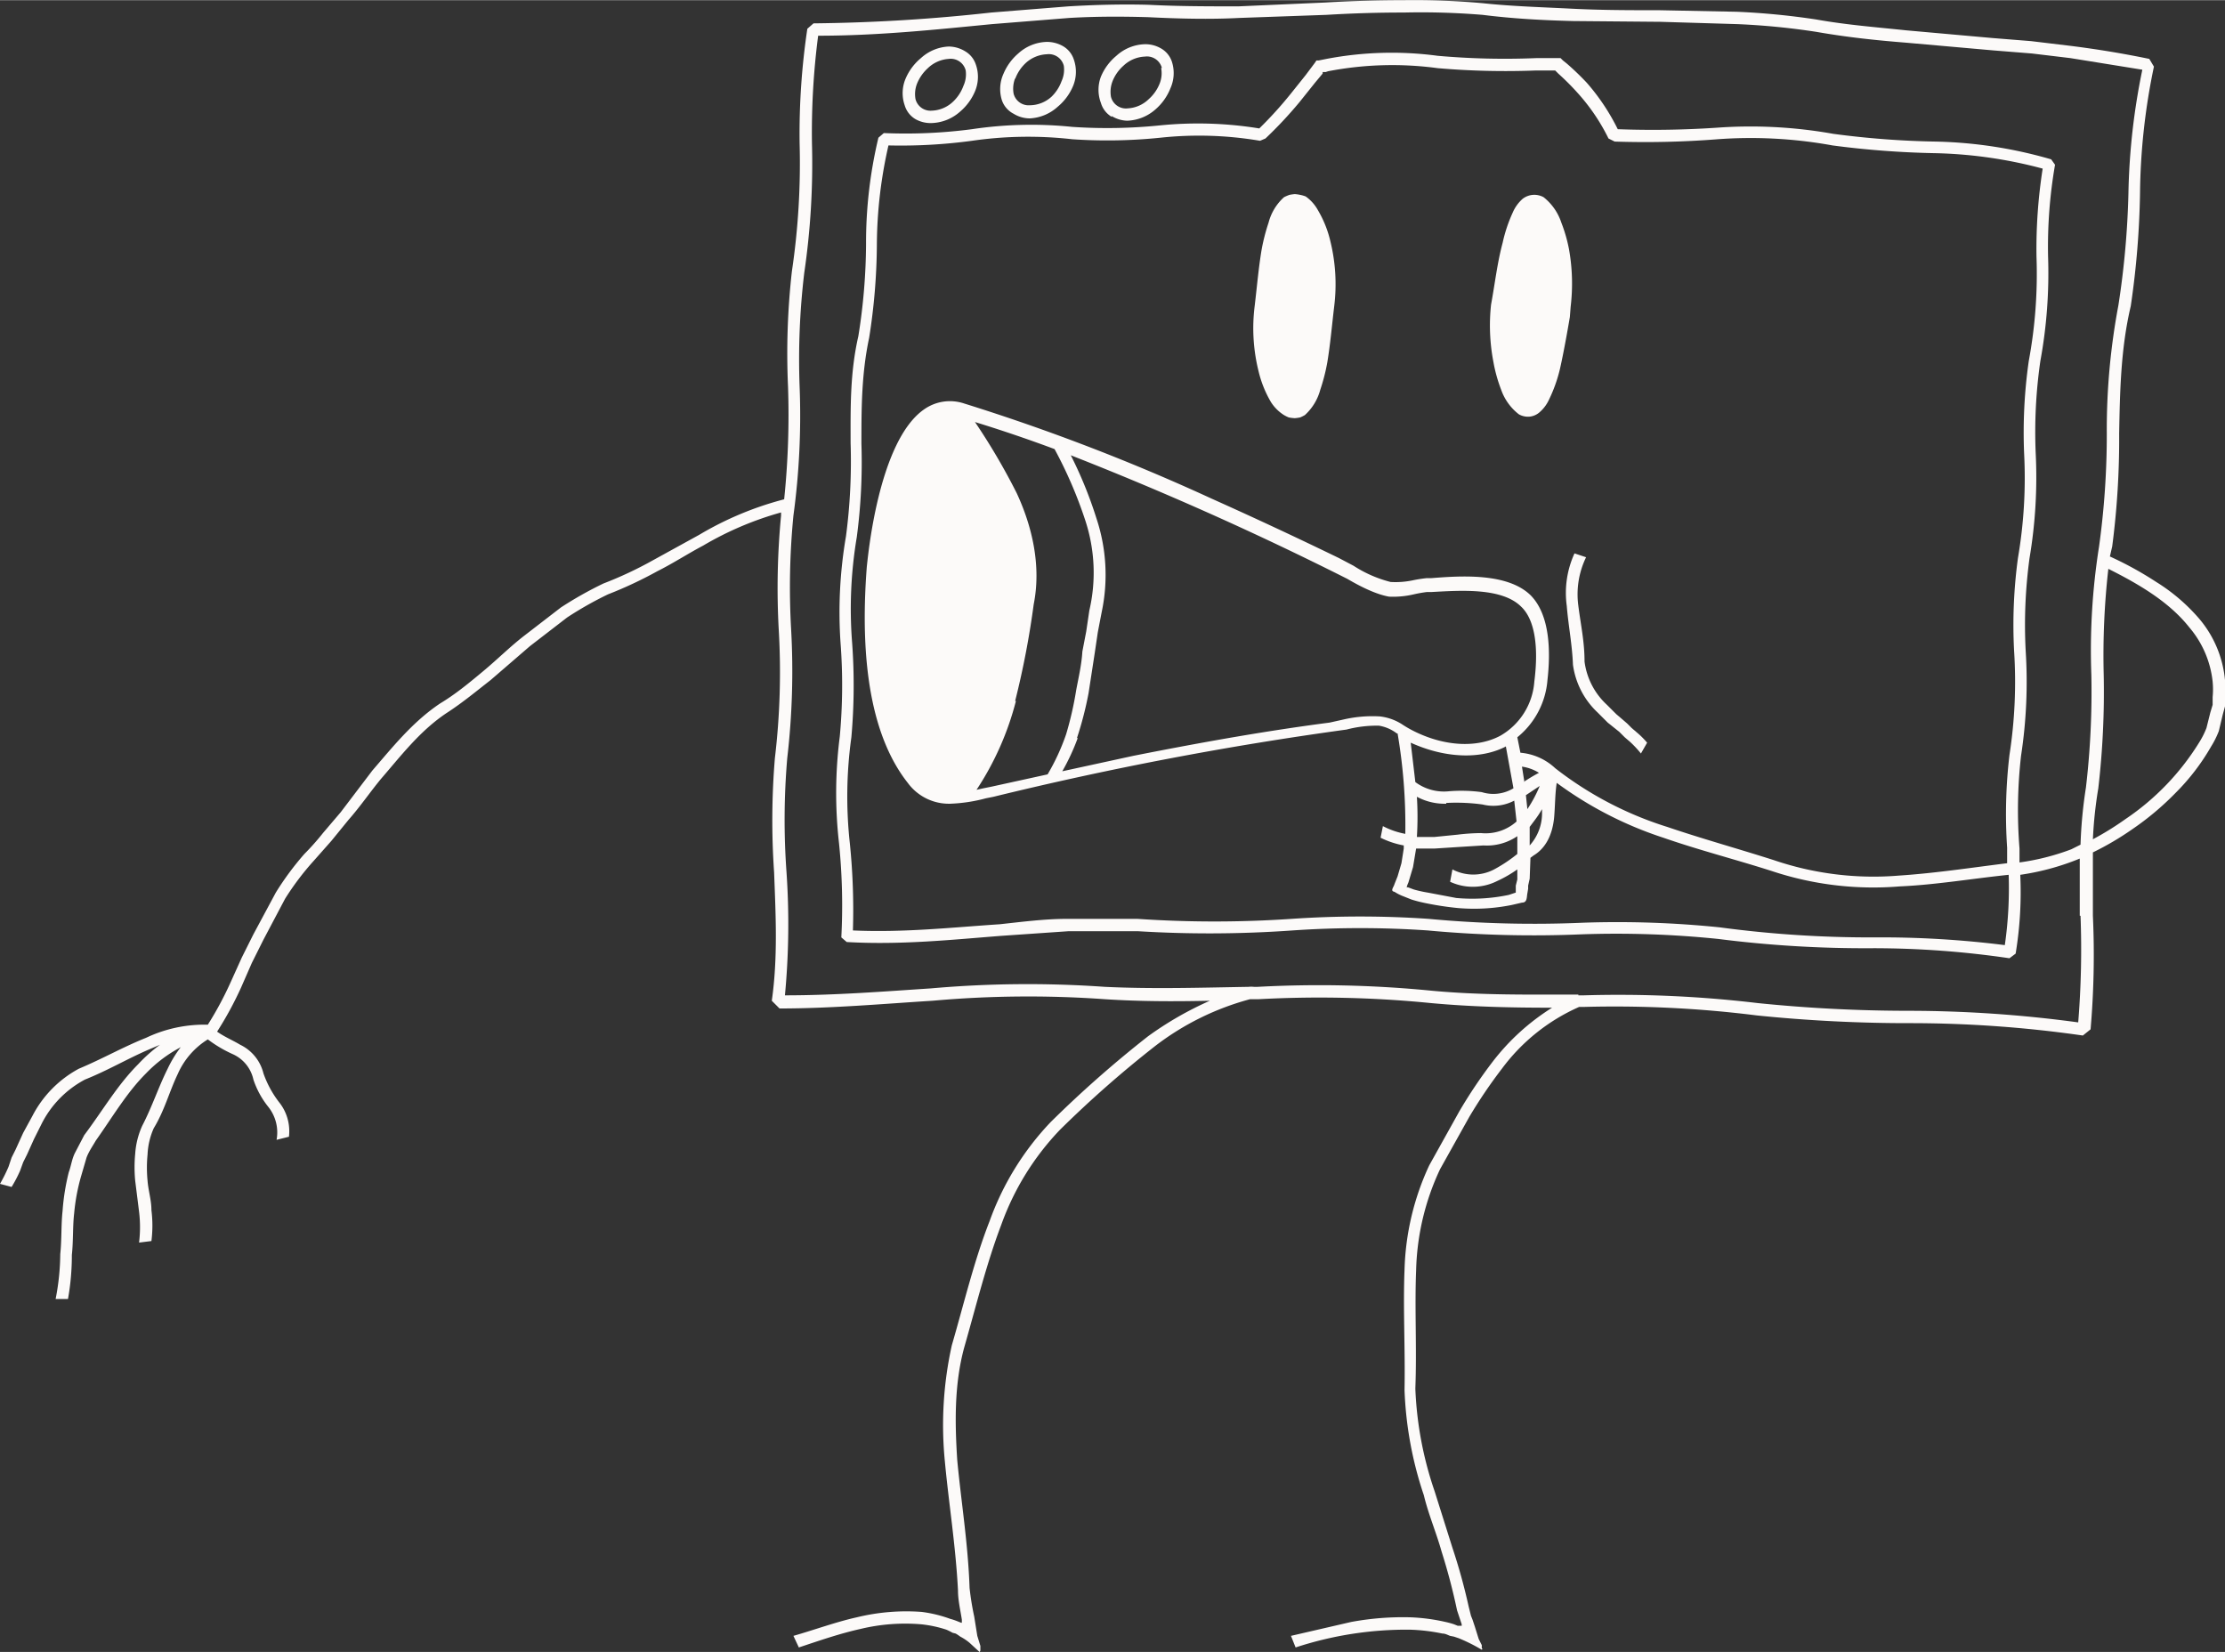 <svg id="Layer_1" data-name="Layer 1" xmlns="http://www.w3.org/2000/svg" width="4in" height="285.1" viewBox="0 0 288 213.78"><rect x="0" y="0" width="288" height="213.78" fill="#333333" stroke="none"/><defs><style>.cls-1{fill:#fcfaf9}</style></defs><title>request</title><path class="cls-1" d="M118.5 15.4a4 4 0 0 0 2.2.5 5.8 5.8 0 0 0 3.6-1.5 7 7 0 0 0 1.9-2.6 4.8 4.8 0 0 0 .1-3.5 3.1 3.1 0 0 0-1.4-1.7 4.1 4.1 0 0 0-2.1-.6 5.7 5.7 0 0 0-3.6 1.5 7 7 0 0 0-2 2.7 4.8 4.8 0 0 0-.1 3.4 3.1 3.1 0 0 0 1.4 1.8zm.2-4.6a5.5 5.5 0 0 1 1.4-2 4.3 4.3 0 0 1 2.7-1.2 2 2 0 0 1 2.2 1.5l.7-.4-.7.4a3.6 3.6 0 0 1-.3 2 5.3 5.3 0 0 1-1.3 2 4.2 4.2 0 0 1-2.8 1.2 2 2 0 0 1-2.1-1.5 3.7 3.7 0 0 1 .2-2zm12.5 3.9a4 4 0 0 0 2.1.6 5.8 5.8 0 0 0 3.6-1.5 7 7 0 0 0 2-2.7 4.8 4.8 0 0 0 .1-3.4 3.1 3.1 0 0 0-1.5-1.8 4.2 4.2 0 0 0-2-.5 5.7 5.7 0 0 0-3.7 1.5 7 7 0 0 0-1.9 2.6 4.8 4.8 0 0 0-.2 3.5 3.1 3.1 0 0 0 1.5 1.7zm.2-4.5a5.3 5.3 0 0 1 1.3-2 4.3 4.3 0 0 1 2.8-1.2 2 2 0 0 1 2.2 1.5 3.6 3.6 0 0 1-.3 2 5.3 5.3 0 0 1-1.3 2 4.2 4.2 0 0 1-2.8 1.1 2 2 0 0 1-2.1-1.5 3.7 3.7 0 0 1 .2-2zm12.5 4.8a4 4 0 0 0 2 .6 5.8 5.8 0 0 0 3.7-1.5 7 7 0 0 0 1.9-2.7 4.8 4.8 0 0 0 .2-3.4l-1.4.8a3.6 3.6 0 0 1-.2 2 5.3 5.3 0 0 1-1.4 2A4.2 4.2 0 0 1 146 14a2 2 0 0 1-2.2-1.5 3.8 3.8 0 0 1 .2-2 5.3 5.3 0 0 1 1.4-2 4.3 4.3 0 0 1 2.8-1.2 2 2 0 0 1 2.2 1.5l1.3-.8a3.1 3.1 0 0 0-1.5-1.8 4 4 0 0 0-2-.5 5.7 5.7 0 0 0-3.7 1.5 7 7 0 0 0-2 2.7 4.8 4.8 0 0 0 0 3.4 3.1 3.1 0 0 0 1.4 1.8z"/><path class="cls-1" d="M288 88a14.3 14.3 0 0 0-3.3-7.9 24 24 0 0 0-5.6-4.8 45 45 0 0 0-6-3.3l.3-1.3a107.2 107.2 0 0 0 .9-14.6c.1-5.4.2-11 1.5-16.5A111.2 111.2 0 0 0 277 25a83.7 83.7 0 0 1 1.8-16.4l-.6-1a130 130 0 0 0-10.3-1.7l-5-.6-5-.4-11.2-1c-3.8-.4-7.7-.7-11.6-1.4a95.8 95.8 0 0 0-10.3-1l-10-.2c-3.8 0-7.5 0-11.4-.2S195.8.8 192 .4a97.3 97.3 0 0 0-10.3-.4c-3.4 0-6.8.1-10.1.3l-11.3.5c-3.8 0-7.7 0-11.6-.2-3.5-.1-7 0-10.4.2l-10 .8a227.6 227.6 0 0 1-23 1.4l-.8.7a92.2 92.2 0 0 0-1 14.8 95.1 95.1 0 0 1-1 16.6A95 95 0 0 0 102 50a106.2 106.2 0 0 1-.5 14.6 42.3 42.3 0 0 0-11 4.6l-6 3.3a49.5 49.5 0 0 1-6.4 3 49 49 0 0 0-5.5 3.1l-4.8 3.7c-1.8 1.4-3.4 3-5.2 4.5S59 89.8 57 91c-3.6 2.4-6.2 5.7-8.8 8.7l-4.1 5.4-2.3 2.7a32 32 0 0 1-2.4 2.7 37.4 37.4 0 0 0-3.7 5l-2.9 5.4-1.5 3-1.4 3.1a44.1 44.1 0 0 1-3 5.6 17.6 17.6 0 0 0-8 1.7c-3 1.2-5.6 2.7-8.7 4a14.5 14.5 0 0 0-6 6.1L3 146.6l-1 2.2-.5 1-.4 1.2a20.9 20.9 0 0 1-1.1 2.2l1.5.4a16.8 16.8 0 0 0 1.1-2.1l.4-1.1.5-1 .9-2 1-2a13.2 13.2 0 0 1 5.6-5.7c3-1.2 5.5-2.7 8.3-3.9l1.4-.6a20.6 20.6 0 0 0-2.8 2.5c-2.7 2.7-4.6 6-7 9.2l-1.2 2.3c-.4.8-.5 1.7-.8 2.5a29 29 0 0 0-.8 5c-.2 1.8-.1 3.7-.3 5.6a31 31 0 0 1-.6 5.8h1.6a31.9 31.9 0 0 0 .5-5.7c.2-1.8.1-3.7.3-5.4a25.6 25.6 0 0 1 .9-4.8l.7-2.4c.3-.8.8-1.5 1.2-2.2 2.2-3.1 4-6.2 6.5-8.7a17.7 17.7 0 0 1 3.8-3l.7-.4a15.5 15.5 0 0 0-1.7 2.8c-1.2 2.4-2 4.9-3.3 7.4a10.5 10.5 0 0 0-.9 3.6 18.4 18.4 0 0 0 0 3.5l.5 4a16.4 16.4 0 0 1 0 4l1.6-.2a16 16 0 0 0 0-4c0-1.3-.4-2.5-.5-3.8a17.4 17.4 0 0 1 0-3.4 9.3 9.3 0 0 1 .8-3.4c1.4-2.3 2-4.7 3.1-7a10 10 0 0 1 3.9-4.5 16.5 16.5 0 0 0 3.2 1.9 4.7 4.7 0 0 1 2.7 3.3 11.4 11.4 0 0 0 1.9 3.5 5.3 5.3 0 0 1 1.1 4.3l1.6-.4a6 6 0 0 0-1.3-4.5 13.3 13.3 0 0 1-2-3.7 5.6 5.6 0 0 0-3-3.7c-1-.6-2-1-3-1.7a44.9 44.9 0 0 0 3.1-5.7l1.4-3.2 1.5-3 2.8-5.3a35.2 35.2 0 0 1 3.7-4.9l2.3-2.6 2.2-2.7c1.5-1.7 2.8-3.6 4.2-5.3 2.6-3 5.1-6.3 8.6-8.6 2-1.3 3.8-2.8 5.6-4.2l5.1-4.4 4.8-3.7a45.8 45.8 0 0 1 5.3-3 52.9 52.9 0 0 0 6.4-3c2-1 4-2.3 5.9-3.3a42 42 0 0 1 10.1-4.3v.4a98.4 98.4 0 0 0-.3 14.8 94.2 94.2 0 0 1-.5 16.6 97.8 97.8 0 0 0-.1 14.8c.2 5.4.5 11-.3 16.6l1 1c6.7 0 13.4-.6 19.8-1a139.5 139.5 0 0 1 22.3-.2c4.6.3 9.1.3 13.6.2a43.8 43.8 0 0 0-8 4.6 146.7 146.7 0 0 0-12.6 11.1 36.4 36.4 0 0 0-7.9 12.8c-2 5.1-3.3 10.6-4.9 16.1a47.7 47.7 0 0 0-.9 15c.5 5.4 1.4 10.9 1.7 16.7 0 1.3.3 2.5.5 3.8v.4h-.1l-.5-.2a7.8 7.8 0 0 0-.9-.3 17 17 0 0 0-3.7-.9 27 27 0 0 0-8.4.7c-2.7.6-5.4 1.6-8.2 2.4l.7 1.5c2.7-.9 5.3-1.8 8-2.4a24.7 24.7 0 0 1 7.8-.6 15.5 15.5 0 0 1 3.3.7 8 8 0 0 1 .8.4l.4.1a6 6 0 0 1 .6.4 6.6 6.6 0 0 1 1.2.8l1.3 1.2.1-.2v-.6l-.4-1.3-.4-2.5a35.6 35.6 0 0 1-.6-3.7c-.2-5.8-1.1-11.2-1.6-16.6-.3-4.7-.4-9.7.9-14.5 1.6-5.6 2.9-10.9 4.8-15.9a34.7 34.7 0 0 1 7.6-12.3 142.7 142.7 0 0 1 12.4-10.9 35 35 0 0 1 12.2-6h1.1a146.2 146.2 0 0 1 22.3.5c5.4.5 10.6.6 15.7.6a29.3 29.3 0 0 0-7.7 7 63 63 0 0 0-4.3 6.4l-3.9 7a34.1 34.1 0 0 0-3.2 13.5c-.2 5 .1 10.2 0 15.6a47.9 47.9 0 0 0 2.5 13.6c.6 2.5 1.6 4.8 2.3 7.3a78.3 78.3 0 0 1 2 7.6l.4 1.2.2.6v.2a3.6 3.6 0 0 0-.5 0l-.5-.2a10.8 10.8 0 0 0-1.1-.3 24.6 24.6 0 0 0-4.5-.6 36.8 36.8 0 0 0-7.7.6l-7.8 1.8.6 1.5a46 46 0 0 1 14.8-2.3 24 24 0 0 1 4.2.5c.4 0 .7.2 1 .3l.5.1.6.2a21.7 21.7 0 0 1 3 1.5c0-.1.2 0 0-.2v-.4l-.4-.8-.5-1.6-.3-.9-.2-.5-.3-1.2a75.8 75.8 0 0 0-2.1-7.6l-2.3-7.3a46.4 46.4 0 0 1-2.5-13.3c.2-5.3-.1-10.4.1-15.3a32.5 32.5 0 0 1 3.1-13.1l3.8-6.8a63.7 63.7 0 0 1 4.2-6.2 25 25 0 0 1 10-8h.6a147.4 147.4 0 0 1 22.4 1.1 193.3 193.3 0 0 0 19.8 1 156.8 156.8 0 0 1 22.4 1.6l1-.8a111.7 111.7 0 0 0 .3-14.7v-8.2a38 38 0 0 0 5.1-3 36.6 36.6 0 0 0 5.6-4.7 28.4 28.4 0 0 0 4.6-6 11.6 11.6 0 0 0 1-2l.5-2.1.3-1.1v-1.1a10.2 10.2 0 0 0 0-2.3zm-18.7 30.5a116.9 116.9 0 0 1-.3 13.8 164.3 164.3 0 0 0-21.8-1.5 193.1 193.1 0 0 1-19.7-1 152.5 152.5 0 0 0-22.5-1h-.7v-.1h-.2c-6.1 0-12.4.1-18.8-.5a148.4 148.4 0 0 0-22.5-.5h-.5a3.3 3.3 0 0 0-.7 0c-6 .1-12.3.3-18.6 0a142.5 142.5 0 0 0-22.5.2c-6.1.4-12.4.9-18.9.9a98.1 98.1 0 0 0 .2-16 93.8 93.8 0 0 1 .1-14.7 97.3 97.3 0 0 0 .5-16.7 95.5 95.5 0 0 1 .3-14.7 95.9 95.9 0 0 0 .8-16.7 94.7 94.7 0 0 1 .6-14.7 97.3 97.3 0 0 0 1-16.7 96.6 96.6 0 0 1 .8-14c7.8 0 15.3-.8 22.5-1.5l10-.8c3.4-.2 6.8-.2 10.2-.1 4 .2 8 .3 11.8.1l11.3-.4c3.3-.2 6.6-.3 10-.3a97.8 97.8 0 0 1 10.2.3c4 .5 7.8.7 11.7.8l11.3.1 10 .3a93 93 0 0 1 10.2 1c4 .7 7.8 1.1 11.6 1.4l11.3 1 5 .4 5 .6 9.3 1.5a86.3 86.3 0 0 0-1.8 16 111 111 0 0 1-1.3 14.5 86.8 86.8 0 0 0-1.5 16.6 105.4 105.4 0 0 1-1 14.6 86 86 0 0 0-1 16.6 106.5 106.5 0 0 1-.7 14.6 59.7 59.7 0 0 0-.7 7.4l-1.2.6a30.6 30.6 0 0 1-6.7 1.7v-1.8a62.3 62.3 0 0 1 .2-12 63.2 63.2 0 0 0 .6-13.6 64.1 64.1 0 0 1 .5-12 62.9 62.9 0 0 0 .8-13.5 64.4 64.4 0 0 1 .6-12 63 63 0 0 0 1-13.5 62 62 0 0 1 .9-11.9l-.5-.7a57.8 57.8 0 0 0-15-2.3 114 114 0 0 1-13.2-1 60.8 60.8 0 0 0-15-.8 123.7 123.7 0 0 1-12.9.2 27.7 27.7 0 0 0-4-6 34.8 34.8 0 0 0-2.6-2.5l-.5-.4-.3-.3h-3.2a98.2 98.2 0 0 1-12.7-.3 45 45 0 0 0-14.4.4l-1 .2h-.3l-.2.3-.3.4-.9 1.2-2 2.5a50.6 50.6 0 0 1-4 4.4 49.4 49.4 0 0 0-12.8-.4 67.5 67.5 0 0 1-11.4.2 51.9 51.9 0 0 0-13 .3 66 66 0 0 1-11.4.5l-.7.6a58.3 58.3 0 0 0-1.6 13.7 77 77 0 0 1-1 12c-1.1 4.8-1 9.4-1 13.8a74 74 0 0 1-.6 12.1 58 58 0 0 0-.7 13.8 72.5 72.5 0 0 1-.1 12.1 57.4 57.4 0 0 0-.1 13.8 79.8 79.8 0 0 1 .3 12.2l.7.6c7 .4 13.6-.3 20-.8l8.7-.6h9a151.8 151.8 0 0 0 20-.1 127.9 127.9 0 0 1 17.5 0 147.7 147.7 0 0 0 20 .5 129.1 129.1 0 0 1 17.6.6 150 150 0 0 0 20 1.2 121.1 121.1 0 0 1 17.7 1.3l.8-.6a48.8 48.8 0 0 0 .6-10.2 32.5 32.5 0 0 0 7.2-1.9l.5-.2v7.4zm-9.8 3.8a128 128 0 0 0-17-1 146.2 146.2 0 0 1-19.9-1.3 129.9 129.9 0 0 0-17.7-.6 146.2 146.2 0 0 1-20-.5 129.9 129.9 0 0 0-17.7 0 147.4 147.4 0 0 1-20 0h-9c-3 0-6 .4-8.8.7-6.1.4-12.4 1.1-19 .8a85.4 85.4 0 0 0-.4-11.3 55.6 55.6 0 0 1 .2-13.7 76.3 76.3 0 0 0 .1-12.2 56 56 0 0 1 .6-13.7 73.7 73.7 0 0 0 .6-12.1c0-4.5 0-9 1-13.7a79.1 79.1 0 0 0 1-12.1 58.8 58.8 0 0 1 1.5-12.8 68.8 68.8 0 0 0 10.8-.6 50.7 50.7 0 0 1 13-.2 67 67 0 0 0 11.4-.2 47.1 47.1 0 0 1 12.9.4l.7-.3a54 54 0 0 0 4.4-4.7l2-2.5 1-1.2a.7.7 0 0 0 0-.2h.4l.3-.1a43.9 43.9 0 0 1 14.2-.4 102.4 102.4 0 0 0 12.7.3h2.5l.4.4a32.5 32.5 0 0 1 2.5 2.5 25.5 25.5 0 0 1 4 5.9l.8.4a119.3 119.3 0 0 0 13.3-.3 59 59 0 0 1 14.9.8 117.4 117.4 0 0 0 13.2 1 58.5 58.5 0 0 1 14 2 67.5 67.5 0 0 0-.8 11.4 61.7 61.7 0 0 1-1 13.5 65.4 65.4 0 0 0-.6 12 61.5 61.5 0 0 1-.8 13.5 64.3 64.3 0 0 0-.5 12 61.9 61.9 0 0 1-.6 13.5 65 65 0 0 0-.3 12v2c-4.8.6-9.4 1.3-14 1.6a40 40 0 0 1-16.2-2c-4.7-1.5-9.4-2.8-13.8-4.3a45.7 45.7 0 0 1-14.5-7.6 7.5 7.5 0 0 0-4.5-2l-.4-2a10.6 10.6 0 0 0 3.9-7.4c.4-3.5.4-8.4-2.2-11-3-2.9-9-2.5-12.8-2.2h-.6a17.5 17.5 0 0 0-1.9.3 10.9 10.9 0 0 1-2.8.2 16 16 0 0 1-4.8-2.1l-1.9-1a590 590 0 0 0-16.5-7.7 266 266 0 0 0-32-12.3 5.8 5.8 0 0 0-5.1.7c-6.1 4.1-7.4 19.7-7.5 20.4-1 12.9.8 22.3 5.3 28a6.6 6.6 0 0 0 5.5 2.7 20.5 20.5 0 0 0 4.6-.7l1-.2a447.8 447.8 0 0 1 45.7-8.7 15.3 15.3 0 0 1 4.2-.5 5.2 5.2 0 0 1 2.3 1h.1a70.7 70.7 0 0 1 1 13 10.4 10.4 0 0 1-2.9-1l-.3 1.5a11.4 11.4 0 0 0 3 1v.4l-.3 1.9-.5 1.7-.4 1c-.1.4-.6.9 0 1a6.1 6.1 0 0 0 1.2.6l1 .4a18.4 18.4 0 0 0 2 .5 39.5 39.5 0 0 0 4 .6 24.6 24.6 0 0 0 7-.4l1.3-.3c.7 0 .6-.7.7-1.2l.1-.6v-.4l.2-.9.1-2.7.4-.3c2-1.2 2.6-3.5 2.7-5.4.1-1.4.1-2.7.3-4a48.7 48.7 0 0 0 13.8 7.1c4.6 1.6 9.3 2.8 14 4.3a41.6 41.6 0 0 0 16.6 2c4.6-.2 9.3-1 14.1-1.5a51.7 51.7 0 0 1-.5 9.1zM198 109.4V107l.6-.8a14 14 0 0 0 1-1.5v.5a6.2 6.2 0 0 1-1.6 4.2zm-15.7 4.8l.6-2 .4-2.4h2.4l3.1-.2 3.2-.2a7 7 0 0 0 4.4-1.2v2.3a19 19 0 0 1-3 2 5.8 5.8 0 0 1-5.4 0l-.3 1.6a7 7 0 0 0 6.1-.1 16.2 16.2 0 0 0 2.6-1.5v1.3l-.2.8v.9l-.3.1-.6.2a23 23 0 0 1-6.8.4l-3.7-.7a16 16 0 0 1-1.8-.4l-.8-.3c-.1 0 0 0 0 0s-.3.3.1-.6zm-50.9-23.5a111.1 111.1 0 0 0 2.4-12.5c1-5-.2-10.1-2.2-14.4a83.3 83.3 0 0 0-5.4-9.2q5.2 1.6 10.3 3.5a56 56 0 0 1 4 9.3A21.6 21.6 0 0 1 141 79l-.4 2.7-.5 2.6c-.1 1.7-.5 3.4-.8 5A44 44 0 0 1 138 95a28.1 28.1 0 0 1-2.4 5.2l-7.3 1.6-1 .2-.9.2a37.9 37.9 0 0 0 5.1-11.5zm8 4.8a45.6 45.6 0 0 0 1.5-5.8l.8-5.2.4-2.7.5-2.6a23.2 23.2 0 0 0-.7-12.2 53.8 53.8 0 0 0-3.3-8.1 420.5 420.5 0 0 1 35.8 16c1.7 1 3.7 2 5.4 2.3a11.7 11.7 0 0 0 3.2-.3 16.6 16.6 0 0 1 1.7-.3h.6c3.7-.2 9.1-.6 11.6 1.9 1.7 1.6 2.3 5 1.7 9.7a8.8 8.8 0 0 1-4.4 7c-3 1.6-7.2 1.4-11.2-.6a14 14 0 0 1-1.4-.8 6.7 6.7 0 0 0-3-1.1 16.6 16.6 0 0 0-4.7.4l-1.8.4c-7.7 1-15.8 2.4-25.4 4.3l-9.2 2a28.2 28.2 0 0 0 2-4.3zm55.5 1l1 5.5a5 5 0 0 1-4.1.5 19.8 19.8 0 0 0-4.4-.1 6.2 6.2 0 0 1-4.2-1.2l-.6-5.1c4.4 2 9 2.2 12.3.5zm-7.7 7.4a24.9 24.9 0 0 1 4.7.2 5.8 5.8 0 0 0 4.1-.5l.3 2.7a6 6 0 0 1-4.6 1.5 26.6 26.6 0 0 0-3 .2l-3 .3h-2.3a42.1 42.1 0 0 0 0-5.2 7.6 7.6 0 0 0 3.8.9zm10.3-1l1.8-1.2a17 17 0 0 1-1.6 3l-.2-1.9zm-.2-1.8l-.3-1.9a5.6 5.6 0 0 1 2.2.8 20.3 20.3 0 0 0-2 1.2zm89.1-10.9v1l-.3 1-.5 2a10.7 10.7 0 0 1-.9 1.8 32.6 32.6 0 0 1-9.6 10 38.4 38.4 0 0 1-4.2 2.6 55.2 55.2 0 0 1 .7-6.6 107.9 107.9 0 0 0 .7-14.7 99.6 99.6 0 0 1 .6-13.7c4 2 7.9 4.3 10.5 7.6a12.9 12.9 0 0 1 3 7 10.4 10.4 0 0 1 0 2z"/><path class="cls-1" d="M202.8 78.4c.2 2.5.7 5 .8 7.6a10.4 10.4 0 0 0 3.2 6.2l1.3 1.3 1.5 1.2.7.7.7.6a13.8 13.8 0 0 1 1.4 1.5l.8-1.4a10.7 10.7 0 0 0-1.3-1.3l-.7-.6-.6-.6-1.4-1.2-1.2-1.2a9.2 9.2 0 0 1-2.9-5.6c0-2.6-.5-4.8-.8-7.2a11 11 0 0 1 1-6.3l-1.5-.5a12.3 12.3 0 0 0-1 6.8zM164.5 52a5.4 5.4 0 0 0 1.7 1.7 5.3 5.3 0 0 0 .6.3 4.8 4.8 0 0 0 .8.1 5.2 5.2 0 0 0 .7-.1 5.9 5.9 0 0 0 .6-.3 6.8 6.8 0 0 0 2-3.3 24.4 24.4 0 0 0 .9-3.5c.4-2.4.6-4.8.9-7.3a23.3 23.3 0 0 0-.5-8.4 14.2 14.2 0 0 0-1.6-4 5.3 5.3 0 0 0-1.6-1.8 4.3 4.3 0 0 0-.7-.2 4.8 4.8 0 0 0-.7-.1 5.7 5.7 0 0 0-.7.1 6 6 0 0 0-.7.3 6.7 6.7 0 0 0-2 3.3 25.4 25.4 0 0 0-.9 3.5c-.4 2.4-.6 4.8-.9 7.3a23 23 0 0 0 .5 8.4 14.4 14.4 0 0 0 1.6 4zm29.8-1.6a6.9 6.9 0 0 0 2.3 3.2 2.4 2.4 0 0 0 1.4.3 2.3 2.3 0 0 0 1.2-.5 4.8 4.8 0 0 0 1.3-1.7 19.2 19.2 0 0 0 1.4-3.9c.6-2.6 1.3-6.8 1.3-6.8l.1-1.3a25.3 25.3 0 0 0-.2-7.4 19.5 19.5 0 0 0-1-3.5 7 7 0 0 0-2.3-3.3 2.5 2.5 0 0 0-1.4-.3 2.5 2.5 0 0 0-1.3.5 5 5 0 0 0-1.3 1.8 19.1 19.1 0 0 0-1.3 3.9c-.7 2.6-1 5.3-1.5 8a25 25 0 0 0 .3 7.4 19.5 19.5 0 0 0 1 3.6z"/></svg>